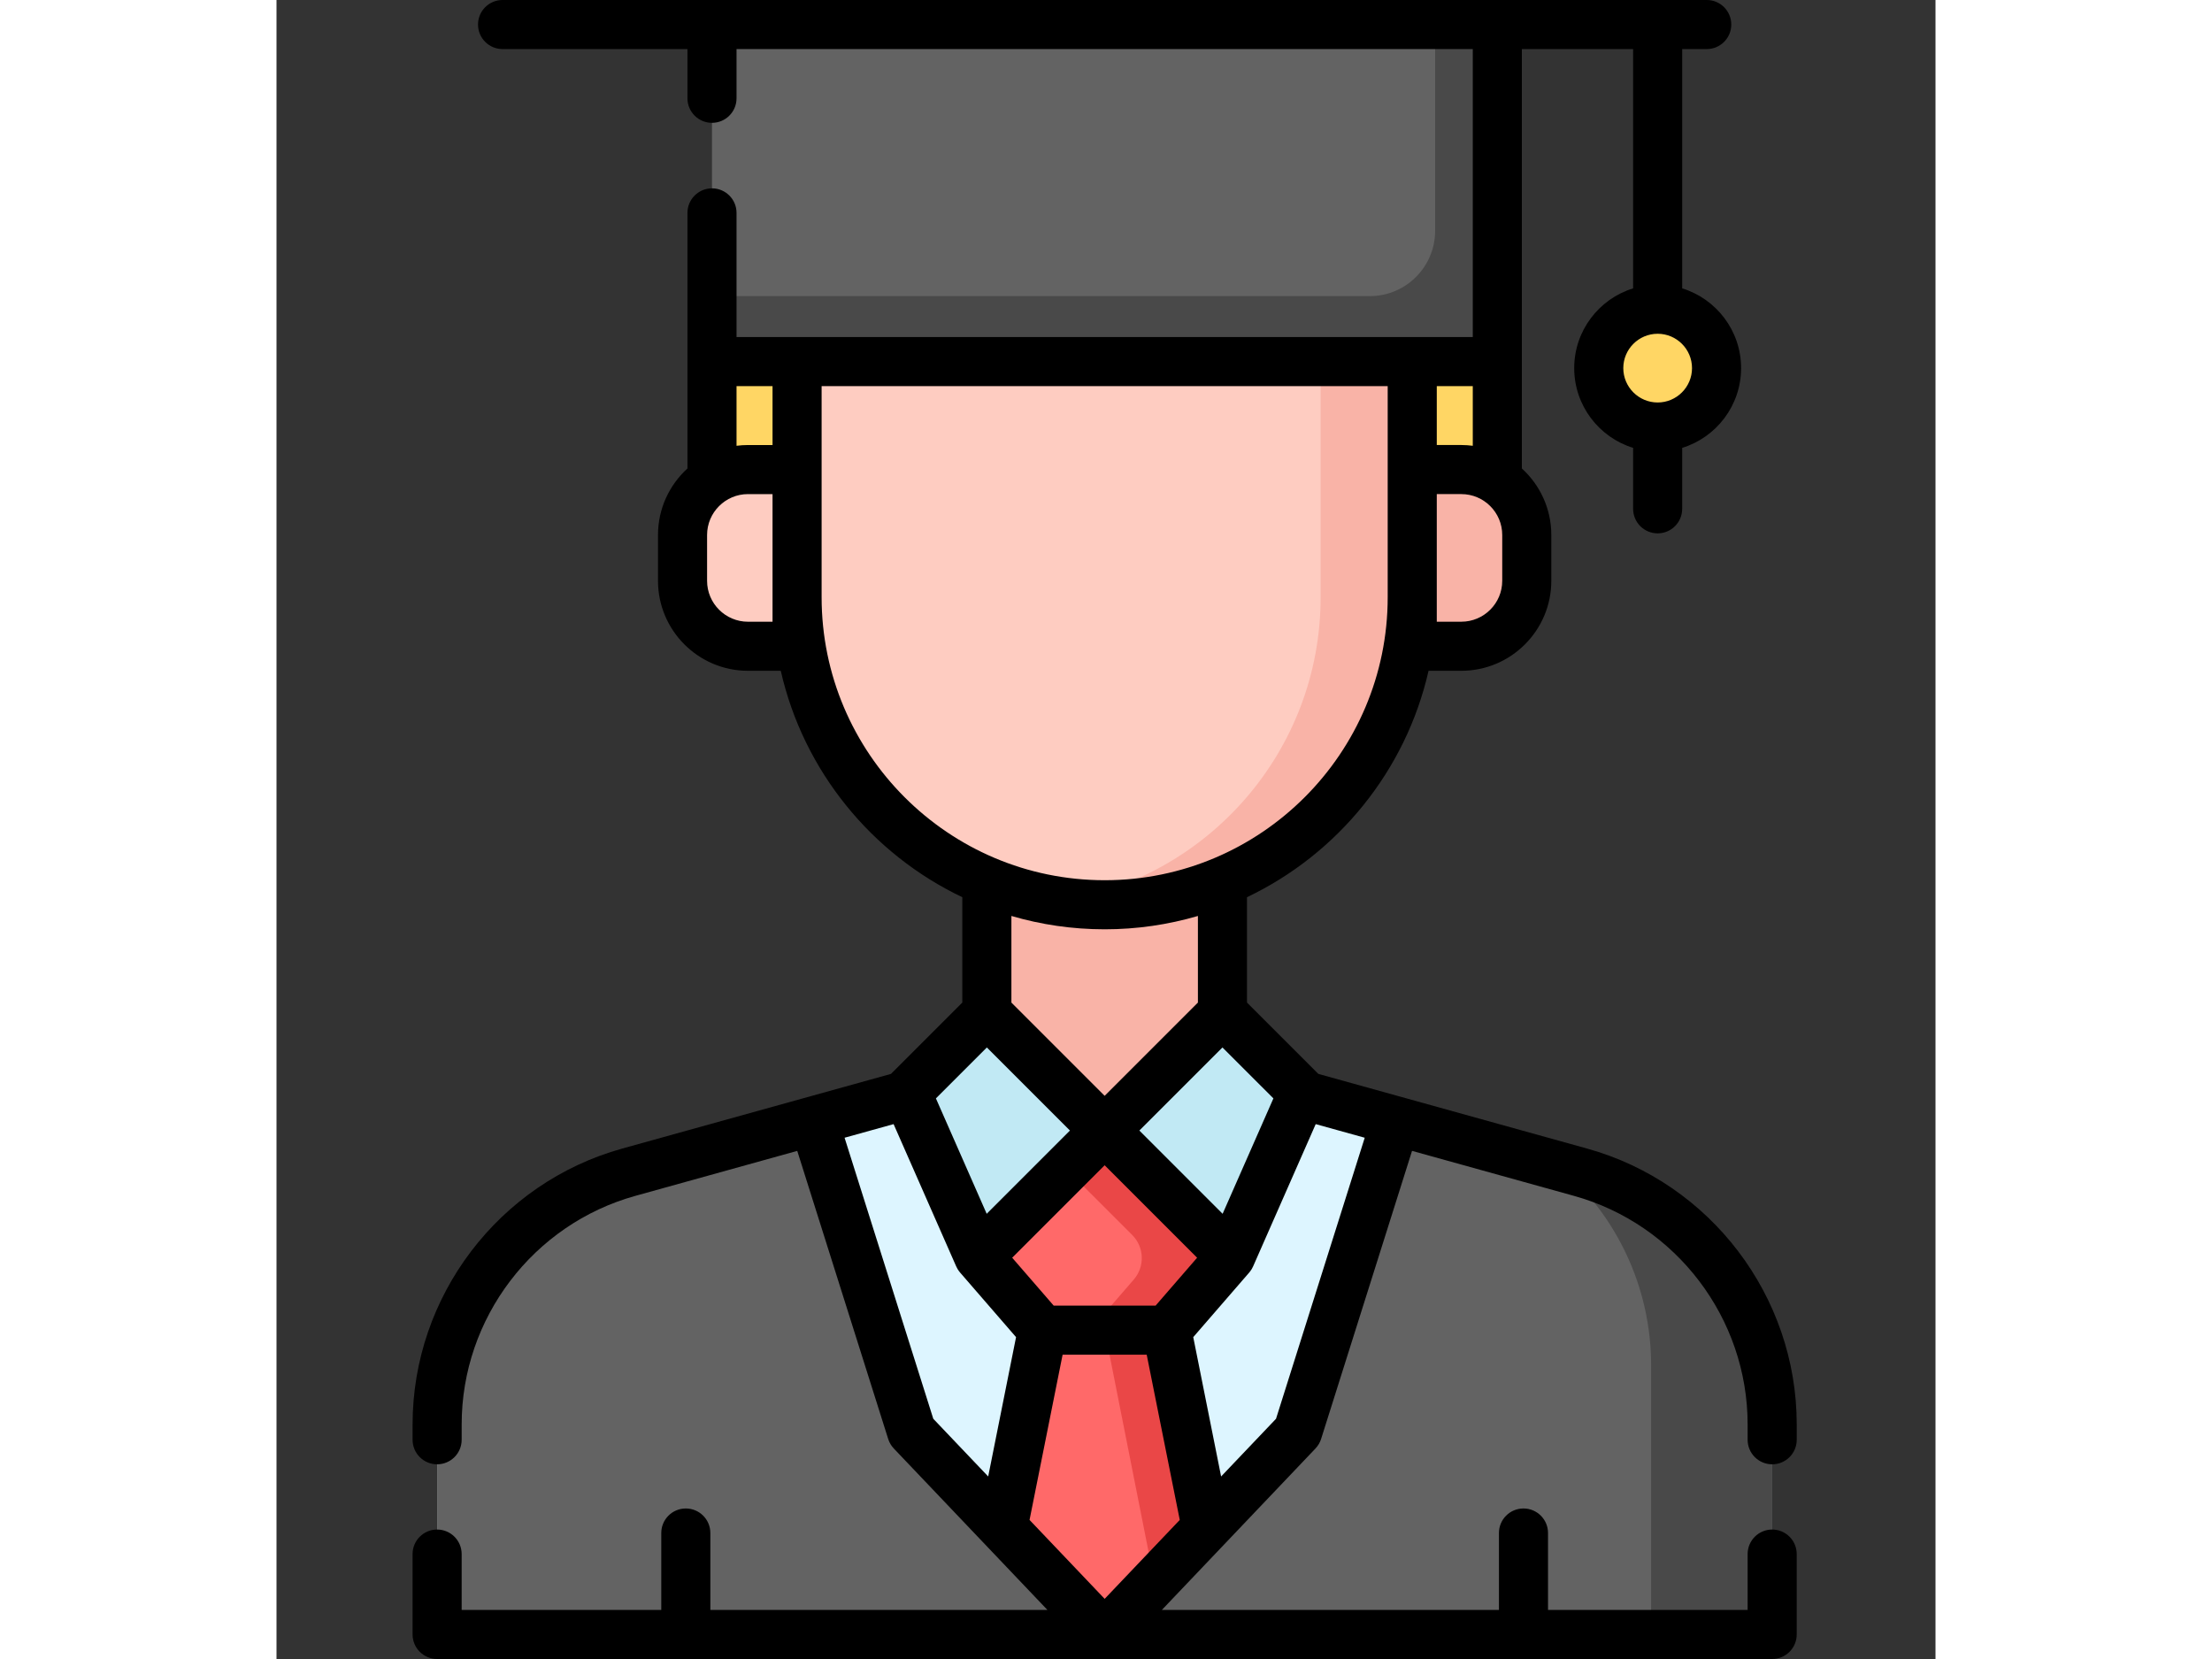 <svg  viewBox="-42 0 512 512" width="512pt" xmlns="http://www.w3.org/2000/svg"><rect x="-42" y="0" width="512" height="512" fill="#333333" stroke="none"/><path d="m152.992 337.801-86.254 23.957c-34.965 9.715-59.164 41.551-59.164 77.844v64.824h412.023v-64.824c0-36.293-24.199-68.129-59.164-77.844l-86.254-23.957zm0 0" fill="#ddf5ff"/><path d="m232.773 410.508 12.117 60.594-31.305 33.324-31.305-33.324 12.117-60.594zm0 0" fill="#ff6969"/><path d="m244.891 471.102-12.117-60.594h-19.188l15.367 77.562c7.965-8.48 15.938-16.969 15.938-16.969zm0 0" fill="#ea4747"/><path d="m360.434 361.758-56.996-15.832-30.27 95.887-59.582 62.613h206.012v-64.824c0-36.293-24.199-68.129-59.164-77.844zm0 0" fill="#636363"/><path d="m360.434 361.758-6.535-1.816c17.555 15 28.336 37.219 28.336 61.434v83.051h37.363v-64.824c0-36.293-24.199-68.129-59.164-77.844zm0 0" fill="#494949"/><path d="m66.738 361.758 56.996-15.832 30.27 95.887 59.582 62.613h-206.012v-64.824c0-36.293 24.199-68.129 59.164-77.844zm0 0" fill="#636363"/><path d="m249.941 312.551-36.355 36.355-36.355-36.355v-57.562h72.711zm0 0" fill="#f9b3a7"/><path d="m308.512 111.59h26.258v40.395h-26.258zm0 0" fill="#ffd664"/><path d="m334.77 111.59v-104.016h-242.367v104.016zm0 0" fill="#636363"/><path d="m315.582 7.574v63.621c0 11.156-9.043 20.195-20.195 20.195h-202.984v20.199h242.367v-104.016zm0 0" fill="#494949"/><path d="m92.402 111.59h26.258v40.395h-26.258zm0 0" fill="#ffd664"/><path d="m213.586 111.59h-94.926v72.711c0 52.426 42.5 94.926 94.926 94.926 52.426 0 94.926-42.5 94.926-94.926v-72.711zm0 0" fill="#feccc1"/><path d="m280.238 111.59v72.711c0 47.621-35.07 87.051-80.789 93.879 4.613.688 9.332 1.047 14.137 1.047 52.426 0 94.926-42.5 94.926-94.926v-72.711zm0 0" fill="#f9b3a7"/><path d="m103.512 199.449h20.195v-54.535h-20.195c-11.156 0-20.199 9.043-20.199 20.199v14.137c0 11.156 9.043 20.199 20.199 20.199zm0 0" fill="#feccc1"/><path d="m323.66 199.449h-20.195v-54.535h20.195c11.156 0 20.199 9.043 20.199 20.199v14.137c0 11.156-9.043 20.199-20.199 20.199zm0 0" fill="#f9b3a7"/><path d="m402.43 113.609c0 10.039-8.137 18.176-18.176 18.176-10.039 0-18.18-8.137-18.18-18.176s8.141-18.18 18.18-18.18c10.039 0 18.176 8.141 18.176 18.18zm0 0" fill="#ffd664"/><path d="m213.586 410.508h19.188l19.691-22.723-38.879-38.879-38.879 38.879 19.691 22.723zm0 0" fill="#ff6969"/><path d="m213.586 348.906-11.867 11.867 20.367 20.363c3.746 3.746 3.961 9.754.488 13.758l-13.531 15.613h23.73l19.691-22.723zm0 0" fill="#ea4747"/><path d="m174.707 387.785 38.879-38.879-36.355-36.355-24.742 24.742zm0 0" fill="#c1e9f4"/><path d="m252.465 387.785-38.879-38.879 36.355-36.355 24.742 24.742zm0 0" fill="#c1e9f4"/><path d="m419.598 451.914c4.184 0 7.574-3.391 7.574-7.574v-4.738c0-39.551-26.613-74.562-64.715-85.137l-82.934-23.043-22.008-22.008v-32.52c27.98-13.328 49.008-38.969 56.031-69.875h10.113c15.312 0 27.773-12.457 27.773-27.77v-14.141c0-8.125-3.508-15.445-9.09-20.527v-129.434h34.336v73.848c-10.516 3.242-18.18 13.051-18.18 24.613s7.664 21.371 18.18 24.613v18.809c0 4.184 3.391 7.574 7.574 7.574 4.18 0 7.57-3.391 7.57-7.574v-18.809c10.516-3.242 18.18-13.051 18.18-24.613s-7.664-21.371-18.18-24.613v-73.848h7.574c4.184 0 7.574-3.391 7.574-7.574 0-4.184-3.387-7.574-7.57-7.574h-371.633c-4.18 0-7.574 3.391-7.574 7.574 0 4.184 3.395 7.574 7.574 7.574h57.059v15.191c0 4.18 3.391 7.57 7.574 7.57s7.574-3.391 7.574-7.57v-15.191h227.219v88.867h-227.219v-38.312c0-4.184-3.391-7.574-7.574-7.574s-7.574 3.391-7.574 7.574v78.879c-5.582 5.082-9.09 12.406-9.09 20.531v14.137c0 15.312 12.461 27.773 27.773 27.773h10.117c7.02 30.906 28.047 56.547 56.027 69.875v32.516l-22.008 22.012-82.934 23.039c-38.102 10.574-64.715 45.586-64.715 85.141v4.734c0 4.184 3.391 7.574 7.574 7.574 4.184 0 7.574-3.391 7.574-7.574v-4.734c0-32.773 22.047-61.781 53.621-70.543l49.945-13.875 28.066 88.91c.348 1.098.941 2.105 1.734 2.941l47.406 49.816h-104.023v-23.734c0-4.184-3.391-7.574-7.574-7.574-4.184 0-7.574 3.391-7.574 7.574v23.73h-61.602v-17.23c0-4.184-3.391-7.574-7.574-7.574-4.184 0-7.574 3.391-7.574 7.574v24.805c0 4.184 3.391 7.574 7.574 7.574h412.023c4.184 0 7.574-3.391 7.574-7.574v-24.805c0-4.184-3.391-7.574-7.574-7.574s-7.574 3.391-7.574 7.574v17.23h-61.602v-23.73c0-4.184-3.391-7.574-7.574-7.574s-7.574 3.391-7.574 7.574v23.73h-104.023l47.406-49.816c.793-.836 1.387-1.84 1.734-2.941l28.066-88.91 49.949 13.879c31.57 8.758 53.617 37.766 53.617 70.539v4.738c0 4.184 3.391 7.574 7.574 7.574zm-35.344-327.699c-5.848 0-10.605-4.758-10.605-10.605s4.758-10.605 10.605-10.605 10.602 4.758 10.602 10.605-4.758 10.605-10.602 10.605zm-183.645 293.867h25.953l10.203 51-23.18 24.355-23.18-24.355zm28.707-15.148h-31.461l-12.809-14.777 28.539-28.539 28.535 28.539zm20.676-28.332-25.695-25.695 25.645-25.641 15.723 15.719zm86.293-195.352c0 6.961-5.664 12.621-12.625 12.621h-7.574v-39.383h7.574c6.961 0 12.625 5.664 12.625 12.625zm-9.09-41.676c-1.16-.148-2.336-.234-3.535-.234h-7.574v-18.176h11.109zm-227.219-18.41h11.109v18.18h-7.574c-1.199 0-2.375.082-3.535.23zm11.109 72.711h-7.574c-6.961 0-12.625-5.664-12.625-12.625v-14.137c0-6.961 5.664-12.625 12.625-12.625h7.574zm15.148-7.574v-65.137h174.703v65.137c0 48.168-39.184 87.352-87.352 87.352-48.168 0-87.352-39.188-87.352-87.352zm87.352 102.5c9.988 0 19.645-1.441 28.781-4.117v26.73l-28.781 28.781-28.781-28.781v-26.734c9.137 2.68 18.793 4.121 28.781 4.121zm-36.355 36.461 25.645 25.645-25.695 25.695-15.672-35.617zm-43.91 27.863 15.129-4.203 19.301 43.863c.121.277.262.551.418.816.039.07.086.137.129.207.105.168.219.332.34.496.062.086.129.168.195.25.051.062.098.129.152.191l17.258 19.918-8.598 43.004-16.945-17.805zm133.152 86.738-16.945 17.805-8.598-43.004 17.258-19.918c.055-.062.102-.129.152-.191.066-.082.133-.168.199-.254.117-.16.23-.324.336-.492.043-.07.09-.137.133-.211.152-.266.293-.535.414-.812l19.301-43.863 15.129 4.203zm0 0"/></svg>
